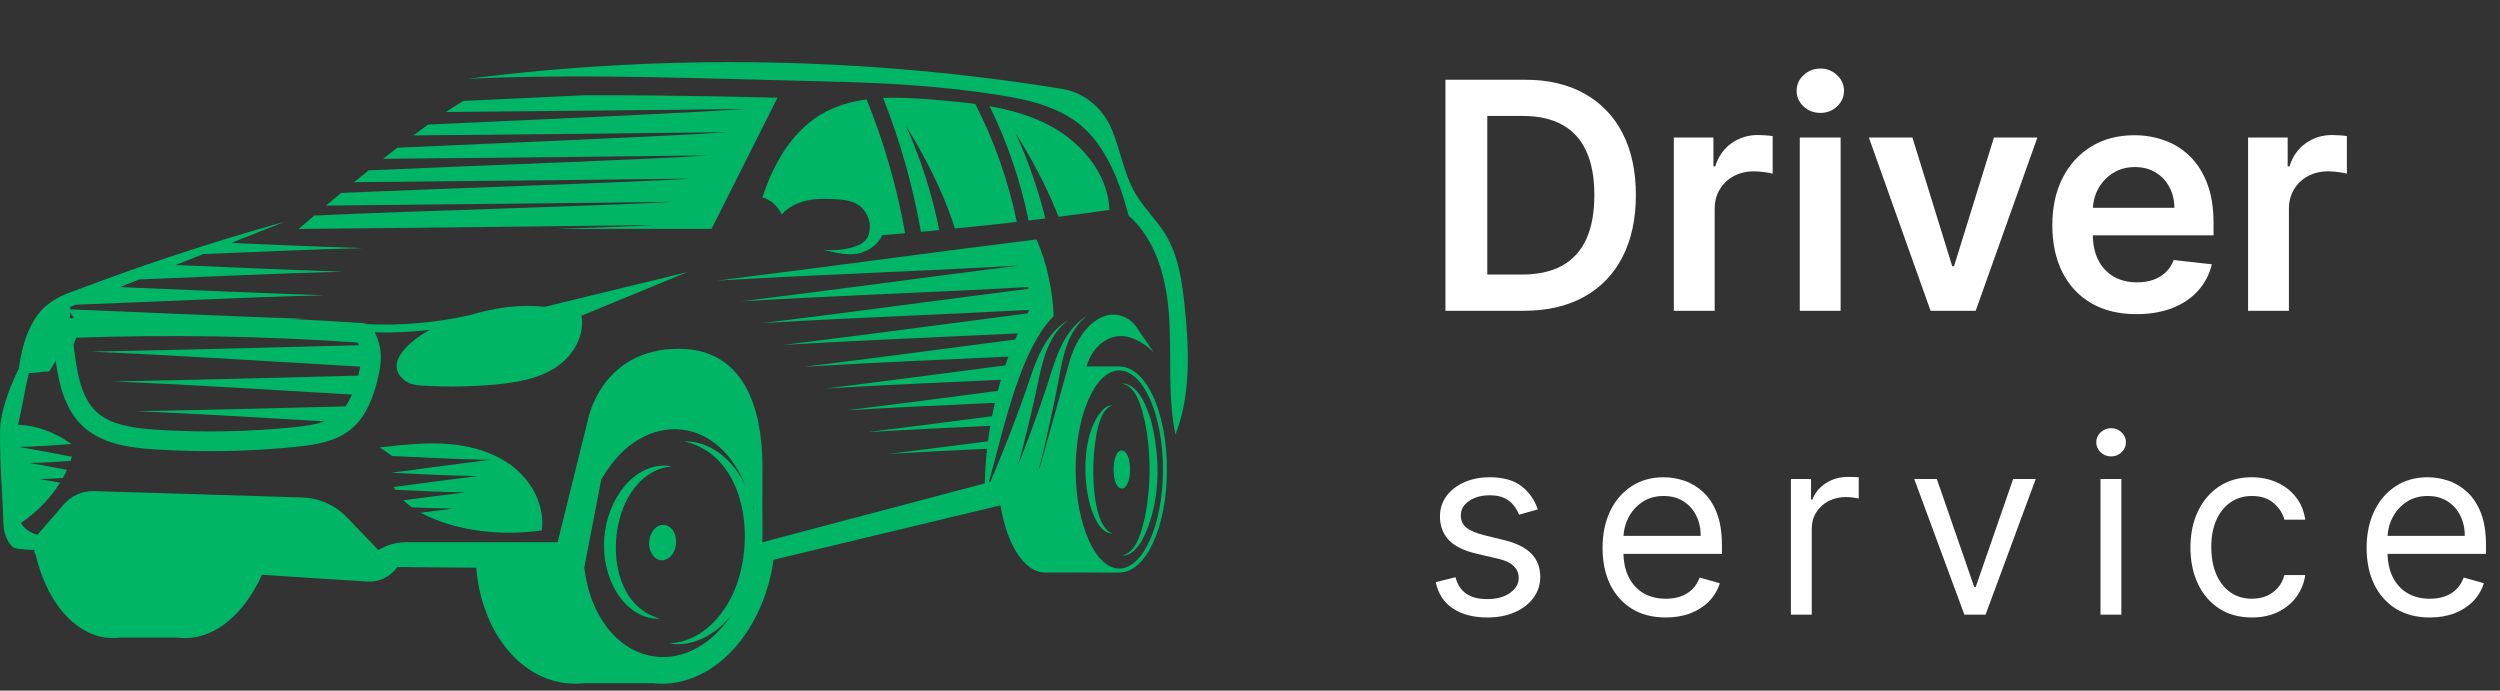<svg width="181" height="50" viewBox="0 0 181 50" fill="none" xmlns="http://www.w3.org/2000/svg">
<rect x="0" y="0" width="181" height="50" fill="#333333" stroke="none"/>
<path d="M80.322 15.192C80.222 12.478 78.155 10.145 75.714 8.944C74.434 8.314 73.06 7.939 71.652 7.69C72.933 10.312 73.887 13.108 74.471 15.964C74.876 15.916 75.279 15.866 75.681 15.816C75.159 13.703 74.441 11.634 73.534 9.659C73.534 9.659 75.356 12.399 76.636 15.695C77.879 15.535 79.111 15.369 80.322 15.192Z" fill="#01B567"/>
<path d="M67.782 7.233C66.518 7.125 65.213 7.034 63.937 7.093C65.178 10.222 66.097 13.469 66.675 16.784C67.118 16.743 67.559 16.697 68.001 16.655C67.487 14.064 66.676 11.521 65.587 9.115C65.587 9.115 67.92 12.667 69.135 16.544C70.636 16.395 72.133 16.238 73.617 16.065C73.006 13.107 71.988 10.218 70.613 7.528C69.672 7.4 68.723 7.313 67.782 7.233Z" fill="#01B567"/>
<path d="M59.426 8.294C57.85 9.239 56.703 10.779 55.926 12.442C55.645 13.043 55.409 13.662 55.201 14.292C55.807 14.464 56.333 14.934 56.596 15.53C57.056 14.994 57.727 14.67 58.418 14.519C59.109 14.369 59.824 14.38 60.53 14.424C61.127 14.461 61.757 14.534 62.233 14.896C62.616 15.188 62.849 15.637 62.959 16.109C62.995 16.547 62.973 16.994 62.712 17.336C62.488 17.629 62.129 17.784 61.776 17.889C61.063 18.103 60.305 18.164 59.567 18.069C60.455 18.284 61.387 18.555 62.27 18.32C62.955 18.138 63.595 17.658 63.875 17.027C64.427 16.981 64.978 16.936 65.531 16.887C64.945 13.57 64.01 10.324 62.745 7.2C61.572 7.357 60.446 7.683 59.426 8.294Z" fill="#01B567"/>
<path d="M85.776 22.233C85.59 20.402 85.327 18.515 84.365 16.945C83.73 15.909 82.82 15.062 82.205 14.015C81.37 12.594 81.133 10.908 80.501 9.386C79.869 7.865 78.536 6.703 76.907 6.438C62.698 4.128 48.154 3.881 33.874 5.707C42.301 5.307 51.434 5.706 60.043 5.903C64.136 5.997 68.233 6.234 72.277 6.87C74.538 7.226 76.906 7.77 78.561 9.348C80.23 10.939 81.132 13.376 81.709 15.606C83.741 17.387 84.463 20.236 84.644 22.929C84.825 25.622 84.537 28.828 85.103 31.466C86.229 28.561 86.092 25.333 85.776 22.233Z" fill="#01B567"/>
<path d="M31.483 37.599C33.854 38.547 36.696 38.768 39.224 38.4C39.45 36.714 38.599 34.997 37.289 33.91C35.979 32.822 34.27 32.303 32.572 32.154C30.874 32.006 29.167 32.201 27.474 32.397C27.74 32.517 28.084 32.845 28.35 32.965C28.344 32.981 28.342 32.998 28.336 33.015C30.734 33.114 33.136 33.261 35.529 33.29C33.143 33.572 30.735 33.909 28.334 34.229C30.431 34.325 32.53 34.442 34.622 34.467C32.593 34.707 30.549 34.986 28.507 35.261C28.54 35.331 28.58 35.396 28.618 35.463C30.318 35.544 32.019 35.625 33.714 35.645C32.218 35.821 30.712 36.021 29.205 36.224C29.395 36.411 29.603 36.579 29.822 36.733C30.817 36.774 31.813 36.81 32.807 36.822C32.022 36.915 31.233 37.015 30.444 37.118C30.779 37.3 31.13 37.458 31.483 37.599Z" fill="#01B567"/>
<path d="M47.362 16.294C46.361 16.367 43.592 16.464 40.196 16.572H51.514L56.289 7.075C56.289 7.075 49.124 6.873 42.312 6.896C39.475 7.03 36.475 7.169 33.539 7.306C33.151 7.538 32.729 7.809 32.284 8.11C40.851 8.031 50.078 7.943 53.922 7.887C49.914 8.178 39.891 8.608 30.99 9.019C30.641 9.271 30.285 9.534 29.925 9.805C38.692 9.722 48.785 9.624 52.61 9.568C48.682 9.854 37.732 10.287 28.763 10.693C28.42 10.959 28.076 11.228 27.736 11.498C36.495 11.415 47.595 11.303 51.298 11.25C47.568 11.521 35.438 11.947 26.691 12.334C26.331 12.625 25.979 12.911 25.639 13.191C34.032 13.111 46.517 12.982 49.986 12.931C46.484 13.186 32.841 13.608 24.694 13.97C24.304 14.295 23.938 14.602 23.604 14.883C31.077 14.812 45.459 14.659 48.674 14.613C45.408 14.85 29.57 15.276 22.75 15.606C22.051 16.201 21.626 16.572 21.626 16.572H21.995C27.539 16.52 44.444 16.337 47.362 16.294Z" fill="#01B567"/>
<path d="M48.073 38.003C47.801 37.981 47.544 38.103 47.341 38.341C47.148 38.566 47.028 38.874 47.002 39.208C46.977 39.541 47.049 39.863 47.205 40.115C47.37 40.381 47.609 40.539 47.877 40.56C47.897 40.561 47.917 40.562 47.936 40.562C48.183 40.562 48.421 40.443 48.61 40.222C48.802 39.997 48.923 39.689 48.948 39.355C48.973 39.022 48.901 38.7 48.745 38.448C48.581 38.181 48.342 38.023 48.073 38.003Z" fill="#01B567"/>
<path d="M47.785 44.791C44.101 43.781 43.884 38.363 45.696 35.66C46.341 34.682 47.339 33.867 48.628 33.771C47.323 33.479 45.96 34.248 45.158 35.263C43.494 37.353 43.259 40.476 44.583 42.79C45.222 43.915 46.451 44.88 47.785 44.791Z" fill="#01B567"/>
<path d="M81.038 26.534H78.659C78.836 25.93 79.154 25.368 79.625 24.949C80.389 24.269 81.686 23.802 83.51 25.48L82.273 23.672C81.743 22.896 80.741 22.568 79.869 22.92C78.046 23.657 77.417 26.23 77.417 26.23L75.25 33.954L75.217 33.962C75.777 31.759 76.269 29.521 76.683 27.298C76.972 25.699 77.32 23.953 78.674 22.897C76.687 24.09 76.27 26.709 75.535 28.726C74.971 30.387 74.363 32.031 73.716 33.655C74.25 31.686 74.731 29.694 75.15 27.712C75.489 26.045 75.913 24.23 77.364 23.17C75.25 24.364 74.755 27.093 73.95 29.189C73.255 31.116 72.501 33.017 71.698 34.893L71.593 34.921C72.867 30.188 73.942 25.28 76.286 22.877C76.198 20.987 75.807 19.066 75.042 17.335C67.353 18.282 59.591 19.371 51.902 20.318C59.16 19.872 66.535 19.66 73.795 19.218C67.098 20.069 60.362 20.993 53.679 21.816C60.558 21.394 67.542 21.179 74.434 20.782C74.444 20.823 74.455 20.865 74.465 20.907C68.048 21.727 61.6 22.607 55.2 23.395C61.608 23.001 68.105 22.786 74.536 22.437C74.489 22.522 74.441 22.605 74.396 22.691C68.504 23.451 62.593 24.25 56.721 24.974C62.344 24.628 68.036 24.418 73.692 24.137C73.626 24.285 73.56 24.433 73.497 24.582C68.408 25.247 63.31 25.927 58.242 26.552C63.136 26.251 68.082 26.051 73.011 25.82C72.935 26.029 72.861 26.24 72.79 26.452C68.442 27.023 64.091 27.597 59.762 28.131C63.972 27.872 68.219 27.689 72.462 27.496C72.384 27.763 72.31 28.031 72.24 28.301C68.582 28.781 64.924 29.261 61.283 29.71C64.846 29.491 68.437 29.328 72.028 29.166C71.955 29.487 71.887 29.81 71.824 30.134C68.813 30.528 65.803 30.919 62.804 31.288C65.755 31.107 68.725 30.965 71.698 30.829C71.635 31.202 71.581 31.575 71.533 31.949C69.127 32.262 66.722 32.571 64.325 32.867C66.695 32.721 69.079 32.603 71.466 32.491C71.374 33.33 71.318 34.169 71.299 34.999L55.2 39.257C55.2 39.257 55.2 36.271 55.2 33.748C55.2 31.225 54.715 25.252 49.143 25.252C43.57 25.252 42.59 30.298 42.59 30.298L40.372 39.257C40.372 39.257 31.446 39.257 29.485 39.257C28.499 39.257 27.826 39.544 27.401 39.829L25.12 37.458C24.268 36.571 23.102 36.054 21.871 36.016L6.818 35.557C5.973 35.531 5.162 35.887 4.61 36.526L2.722 38.711C2.228 38.613 1.756 38.29 1.516 37.861C2.637 37.102 3.633 36.101 4.35 34.947C3.854 34.855 3.357 34.764 2.865 34.681C3.426 34.671 3.987 34.644 4.547 34.612C4.656 34.417 4.757 34.219 4.85 34.017C3.934 33.843 3.019 33.672 2.112 33.519C3.113 33.501 4.111 33.437 5.109 33.367C5.144 33.268 5.177 33.168 5.208 33.067C3.921 32.819 2.634 32.571 1.359 32.357C2.635 32.334 3.906 32.238 5.177 32.149C4.051 31.346 2.679 30.782 1.303 30.76C1.608 29.527 1.784 28.247 2.088 27.014C2.57 27.015 3.082 26.886 3.564 26.887C3.729 26.643 3.886 26.388 4.031 26.126C4.28 27.903 4.726 29.688 6.021 30.88C7.417 32.166 9.452 32.429 11.348 32.546C14.698 32.752 18.067 32.692 21.407 32.352C22.796 32.211 24.257 31.99 25.351 31.123C26.456 30.247 27.005 28.849 27.338 27.48C27.516 26.749 27.647 25.989 27.523 25.247C27.461 24.873 27.333 24.42 27.124 24.056C27.362 24.062 27.599 24.073 27.836 24.073C28.937 24.073 30.035 24.006 31.127 23.88C30.272 24.326 28.978 25.272 28.747 26.229C28.634 26.698 28.777 27.169 29.353 27.584C29.724 27.852 30.205 27.897 30.661 27.924C32.394 28.027 34.135 27.999 35.864 27.839C37.364 27.7 38.904 27.445 40.177 26.64C41.449 25.834 42.332 24.38 42.108 22.893C42.093 22.887 42.076 22.882 42.06 22.875L49.764 19.7L39.46 22.212C38.56 22.113 37.643 22.128 36.744 22.235C35.81 22.346 34.892 22.554 33.99 22.822C31.544 23.367 29.05 23.584 26.548 23.471C26.459 23.43 26.366 23.403 26.264 23.396C24.595 23.278 22.924 23.183 21.253 23.107C21.52 23.1 21.788 23.089 22.055 23.082C16.42 22.888 10.743 22.629 5.083 22.397C5.083 22.336 5.084 22.276 5.082 22.216L5.474 22.06C11.461 21.843 17.485 21.532 23.448 21.377C18.546 21.208 13.614 20.991 8.689 20.785L10.084 20.231C15.008 20.031 19.945 19.799 24.84 19.672C20.811 19.532 16.761 19.36 12.711 19.188L14.714 18.393C18.562 18.23 22.41 18.066 26.233 17.966C23.076 17.857 19.905 17.726 16.732 17.592L20.626 16.047C15.262 17.545 9.97 19.295 4.772 21.291C3.847 21.646 3.036 22.269 2.512 23.108C1.846 24.177 1.529 25.429 1.37 26.678C1.37 26.678 0.067 29.153 0.008 31.082C-0.051 33.011 0.242 36.986 0.242 37.863C0.242 38.739 0.711 39.558 1.062 39.675C1.413 39.792 2.485 39.82 2.485 39.82C2.485 39.82 2.449 39.984 2.587 40.183C3.392 43.531 5.305 45.835 7.639 46.157C7.998 46.206 8.37 46.206 8.724 46.158L12.861 46.157C13.05 46.183 13.238 46.196 13.426 46.196C15.607 46.196 17.675 44.459 18.967 41.616C22.09 41.812 24.951 41.999 26.573 42.105C27.438 42.162 28.268 41.764 28.764 41.055L34.479 41.098L34.48 41.111C34.861 45.632 37.532 49.066 40.976 49.461C41.191 49.486 41.409 49.498 41.627 49.498C41.844 49.498 42.06 49.486 42.274 49.462H47.267C47.489 49.488 47.711 49.5 47.932 49.5C51.784 49.5 55.252 45.735 55.994 40.585L56.002 40.529L72.43 36.587C72.93 39.542 74.199 41.452 75.664 41.452H81.039C82.971 41.452 84.485 38.176 84.485 33.994C84.484 29.81 82.971 26.534 81.038 26.534ZM25.905 24.801C25.93 24.85 25.958 24.918 25.987 24.995C19.516 25.157 13.03 25.342 6.59 25.457C13.055 25.737 19.577 26.172 26.076 26.543C26.041 26.748 25.996 26.951 25.949 27.143C25.945 27.162 25.939 27.178 25.935 27.197C20.039 27.347 14.136 27.509 8.27 27.614C13.982 27.862 19.738 28.229 25.485 28.566C25.341 28.896 25.18 29.179 25.004 29.422C19.978 29.552 14.951 29.682 9.951 29.771C14.452 29.967 18.98 30.237 23.51 30.507C22.829 30.749 22.039 30.853 21.263 30.932C18.04 31.259 14.734 31.323 11.437 31.12C9.743 31.016 8.031 30.788 6.992 29.831C5.853 28.781 5.55 26.927 5.326 24.951C5.355 24.838 5.451 24.617 5.524 24.451C12.299 24.211 19.149 24.329 25.905 24.801ZM5.08 22.621C5.174 22.757 5.265 22.896 5.358 23.033C5.256 23.037 5.153 23.039 5.051 23.043C5.065 22.903 5.075 22.762 5.08 22.621ZM54.546 36.667V36.873C54.53 36.806 54.514 36.739 54.497 36.671L54.546 36.667ZM43.529 34.719L43.728 34.394C45.135 32.089 47.249 30.861 49.37 31.104C51.393 31.336 53.099 32.896 53.978 35.205C53.892 35.021 53.802 34.839 53.703 34.662C52.879 33.176 51.306 31.9 49.55 31.957C54.515 33.093 54.936 40.588 52.411 44.137C51.509 45.474 50.112 46.519 48.432 46.579C50.149 46.901 51.888 45.89 52.931 44.558C51.576 46.597 49.562 47.779 47.476 47.54C44.799 47.233 42.722 44.659 42.308 41.136L42.302 41.088L43.529 34.719ZM81.038 41.165C79.296 41.165 77.878 37.947 77.878 33.992C77.878 30.037 79.295 26.819 81.038 26.819C82.78 26.819 84.198 30.037 84.198 33.992C84.198 37.947 82.78 41.165 81.038 41.165Z" fill="#01B567"/>
<path d="M81.218 27.762C82.334 27.989 82.657 29.601 82.9 30.549C83.341 32.807 83.341 35.177 82.899 37.434C82.659 38.377 82.331 39.999 81.218 40.222C81.851 40.269 82.326 39.692 82.633 39.206C84.038 36.645 84.057 33.217 83.331 30.442C83.025 29.475 82.439 27.765 81.218 27.762Z" fill="#01B567"/>
<path d="M81.816 33.992C81.816 33.307 81.611 32.614 81.219 32.614C80.826 32.614 80.621 33.307 80.621 33.992C80.621 34.677 80.826 35.371 81.219 35.371C81.611 35.371 81.816 34.677 81.816 33.992Z" fill="#01B567"/>
<path d="M80.573 29.353C80.348 29.322 80.117 29.429 79.94 29.574C78.344 31.131 78.362 34.629 78.944 36.648C79.192 37.386 79.636 38.636 80.572 38.631C78.668 38.129 78.875 30.918 80.05 29.688C80.181 29.53 80.349 29.385 80.573 29.353Z" fill="#01B567"/>
<path d="M110.318 22.5H104.65V5.773H110.433C112.093 5.773 113.52 6.108 114.712 6.777C115.91 7.442 116.83 8.397 117.473 9.644C118.116 10.891 118.437 12.383 118.437 14.12C118.437 15.863 118.113 17.36 117.465 18.612C116.822 19.865 115.894 20.826 114.68 21.495C113.471 22.165 112.017 22.5 110.318 22.5ZM107.68 19.878H110.171C111.336 19.878 112.308 19.666 113.087 19.241C113.866 18.811 114.451 18.171 114.843 17.322C115.235 16.467 115.431 15.4 115.431 14.12C115.431 12.84 115.235 11.779 114.843 10.935C114.451 10.085 113.871 9.451 113.103 9.032C112.341 8.607 111.394 8.395 110.261 8.395H107.68V19.878ZM121.185 22.5V9.955H124.052V12.046H124.183C124.411 11.321 124.803 10.763 125.359 10.371C125.92 9.974 126.559 9.775 127.278 9.775C127.442 9.775 127.624 9.783 127.825 9.799C128.032 9.81 128.204 9.829 128.34 9.857V12.576C128.215 12.533 128.016 12.495 127.744 12.462C127.477 12.424 127.218 12.405 126.968 12.405C126.429 12.405 125.944 12.522 125.514 12.756C125.089 12.985 124.754 13.303 124.509 13.712C124.264 14.12 124.142 14.591 124.142 15.125V22.5H121.185ZM130.304 22.5V9.955H133.261V22.5H130.304ZM131.791 8.174C131.323 8.174 130.92 8.019 130.582 7.708C130.244 7.393 130.076 7.014 130.076 6.573C130.076 6.127 130.244 5.748 130.582 5.438C130.92 5.122 131.323 4.964 131.791 4.964C132.265 4.964 132.667 5.122 133 5.438C133.337 5.748 133.506 6.127 133.506 6.573C133.506 7.014 133.337 7.393 133 7.708C132.667 8.019 132.265 8.174 131.791 8.174ZM147.507 9.955L143.04 22.5H139.773L135.305 9.955H138.458L141.341 19.274H141.472L144.363 9.955H147.507ZM154.681 22.745C153.423 22.745 152.336 22.484 151.422 21.961C150.512 21.433 149.813 20.687 149.323 19.723C148.833 18.754 148.588 17.613 148.588 16.301C148.588 15.01 148.833 13.878 149.323 12.903C149.818 11.923 150.51 11.161 151.397 10.616C152.285 10.066 153.327 9.791 154.525 9.791C155.299 9.791 156.028 9.916 156.714 10.167C157.406 10.412 158.016 10.793 158.544 11.31C159.077 11.828 159.497 12.486 159.802 13.287C160.107 14.082 160.259 15.029 160.259 16.129V17.036H149.976V15.043H157.425C157.419 14.477 157.297 13.973 157.057 13.532C156.818 13.085 156.483 12.734 156.053 12.478C155.628 12.222 155.133 12.095 154.566 12.095C153.962 12.095 153.431 12.242 152.974 12.536C152.516 12.824 152.16 13.205 151.904 13.679C151.653 14.147 151.525 14.662 151.52 15.223V16.962C151.52 17.692 151.653 18.318 151.92 18.841C152.187 19.358 152.56 19.756 153.039 20.033C153.518 20.306 154.079 20.442 154.721 20.442C155.152 20.442 155.541 20.382 155.889 20.262C156.238 20.137 156.54 19.954 156.796 19.715C157.052 19.475 157.245 19.178 157.376 18.825L160.137 19.135C159.962 19.865 159.63 20.502 159.14 21.046C158.655 21.585 158.035 22.005 157.278 22.304C156.521 22.598 155.655 22.745 154.681 22.745ZM162.76 22.5V9.955H165.627V12.046H165.758C165.987 11.321 166.379 10.763 166.934 10.371C167.495 9.974 168.135 9.775 168.853 9.775C169.017 9.775 169.199 9.783 169.401 9.799C169.608 9.81 169.779 9.829 169.915 9.857V12.576C169.79 12.533 169.591 12.495 169.319 12.462C169.052 12.424 168.794 12.405 168.543 12.405C168.004 12.405 167.519 12.522 167.089 12.756C166.665 12.985 166.33 13.303 166.085 13.712C165.84 14.12 165.717 14.591 165.717 15.125V22.5H162.76ZM111.335 36.881L109.98 37.264C109.895 37.038 109.769 36.819 109.603 36.606C109.441 36.389 109.219 36.209 108.938 36.069C108.657 35.928 108.297 35.858 107.858 35.858C107.257 35.858 106.756 35.996 106.356 36.273C105.96 36.546 105.761 36.894 105.761 37.315C105.761 37.69 105.898 37.986 106.17 38.204C106.443 38.421 106.869 38.602 107.449 38.747L108.906 39.105C109.784 39.318 110.438 39.644 110.869 40.083C111.299 40.518 111.514 41.078 111.514 41.764C111.514 42.327 111.352 42.83 111.028 43.273C110.709 43.716 110.261 44.065 109.686 44.321C109.111 44.577 108.442 44.705 107.679 44.705C106.678 44.705 105.849 44.487 105.192 44.053C104.536 43.618 104.121 42.983 103.946 42.148L105.378 41.79C105.514 42.318 105.772 42.715 106.151 42.979C106.535 43.243 107.036 43.375 107.653 43.375C108.357 43.375 108.915 43.226 109.328 42.928C109.746 42.625 109.955 42.263 109.955 41.841C109.955 41.5 109.835 41.215 109.597 40.984C109.358 40.75 108.991 40.575 108.497 40.46L106.861 40.077C105.962 39.864 105.301 39.533 104.879 39.086C104.462 38.634 104.253 38.07 104.253 37.392C104.253 36.838 104.408 36.348 104.719 35.922C105.035 35.496 105.463 35.161 106.004 34.918C106.55 34.675 107.168 34.554 107.858 34.554C108.83 34.554 109.592 34.767 110.146 35.193C110.705 35.619 111.101 36.182 111.335 36.881ZM120.601 44.705C119.655 44.705 118.839 44.496 118.153 44.078C117.471 43.656 116.945 43.068 116.574 42.314C116.208 41.555 116.025 40.673 116.025 39.668C116.025 38.662 116.208 37.776 116.574 37.008C116.945 36.237 117.461 35.636 118.121 35.206C118.786 34.771 119.562 34.554 120.448 34.554C120.959 34.554 121.464 34.639 121.963 34.81C122.462 34.98 122.915 35.257 123.324 35.641C123.734 36.02 124.06 36.523 124.302 37.149C124.545 37.776 124.667 38.547 124.667 39.463V40.102H117.099V38.798H123.133C123.133 38.244 123.022 37.75 122.8 37.315C122.583 36.881 122.272 36.538 121.867 36.286C121.467 36.035 120.994 35.909 120.448 35.909C119.847 35.909 119.327 36.058 118.888 36.356C118.454 36.651 118.119 37.034 117.885 37.507C117.65 37.98 117.533 38.487 117.533 39.028V39.898C117.533 40.639 117.661 41.268 117.917 41.783C118.177 42.295 118.537 42.685 118.997 42.953C119.457 43.217 119.992 43.349 120.601 43.349C120.998 43.349 121.356 43.294 121.675 43.183C121.999 43.068 122.278 42.898 122.513 42.672C122.747 42.442 122.928 42.156 123.056 41.815L124.513 42.224C124.36 42.719 124.102 43.153 123.74 43.528C123.378 43.899 122.93 44.189 122.398 44.398C121.865 44.602 121.266 44.705 120.601 44.705ZM129.662 44.5V34.682H131.119V36.165H131.221C131.4 35.679 131.724 35.285 132.193 34.982C132.662 34.68 133.19 34.528 133.778 34.528C133.889 34.528 134.027 34.531 134.194 34.535C134.36 34.539 134.485 34.545 134.571 34.554V36.088C134.519 36.075 134.402 36.056 134.219 36.031C134.04 36.001 133.85 35.986 133.65 35.986C133.173 35.986 132.747 36.086 132.372 36.286C132.001 36.482 131.707 36.755 131.49 37.104C131.277 37.45 131.17 37.844 131.17 38.287V44.5H129.662ZM147.386 34.682L143.755 44.5H142.221L138.591 34.682H140.227L142.937 42.506H143.039L145.75 34.682H147.386ZM152.077 44.5V34.682H153.586V44.5H152.077ZM152.844 33.045C152.55 33.045 152.297 32.945 152.084 32.745C151.875 32.545 151.77 32.304 151.77 32.023C151.77 31.741 151.875 31.501 152.084 31.3C152.297 31.1 152.55 31 152.844 31C153.138 31 153.39 31.1 153.598 31.3C153.812 31.501 153.918 31.741 153.918 32.023C153.918 32.304 153.812 32.545 153.598 32.745C153.39 32.945 153.138 33.045 152.844 33.045ZM163.037 44.705C162.117 44.705 161.324 44.487 160.659 44.053C159.995 43.618 159.483 43.019 159.125 42.256C158.767 41.494 158.588 40.622 158.588 39.642C158.588 38.645 158.772 37.765 159.138 37.002C159.509 36.235 160.025 35.636 160.685 35.206C161.35 34.771 162.125 34.554 163.012 34.554C163.702 34.554 164.324 34.682 164.878 34.938C165.432 35.193 165.886 35.551 166.24 36.011C166.593 36.472 166.813 37.008 166.898 37.622H165.39C165.275 37.175 165.019 36.778 164.623 36.433C164.23 36.084 163.702 35.909 163.037 35.909C162.449 35.909 161.934 36.062 161.49 36.369C161.051 36.672 160.708 37.1 160.461 37.654C160.218 38.204 160.097 38.849 160.097 39.591C160.097 40.349 160.216 41.01 160.455 41.572C160.698 42.135 161.039 42.572 161.478 42.883C161.921 43.194 162.441 43.349 163.037 43.349C163.429 43.349 163.785 43.281 164.105 43.145C164.424 43.008 164.695 42.812 164.917 42.557C165.138 42.301 165.296 41.994 165.39 41.636H166.898C166.813 42.216 166.602 42.738 166.265 43.202C165.933 43.663 165.492 44.029 164.942 44.302C164.397 44.57 163.762 44.705 163.037 44.705ZM175.92 44.705C174.974 44.705 174.158 44.496 173.472 44.078C172.79 43.656 172.264 43.068 171.893 42.314C171.526 41.555 171.343 40.673 171.343 39.668C171.343 38.662 171.526 37.776 171.893 37.008C172.264 36.237 172.779 35.636 173.44 35.206C174.104 34.771 174.88 34.554 175.766 34.554C176.278 34.554 176.783 34.639 177.281 34.81C177.78 34.98 178.234 35.257 178.643 35.641C179.052 36.02 179.378 36.523 179.621 37.149C179.864 37.776 179.985 38.547 179.985 39.463V40.102H172.417V38.798H178.451C178.451 38.244 178.34 37.75 178.119 37.315C177.901 36.881 177.59 36.538 177.185 36.286C176.785 36.035 176.312 35.909 175.766 35.909C175.166 35.909 174.646 36.058 174.207 36.356C173.772 36.651 173.438 37.034 173.203 37.507C172.969 37.98 172.852 38.487 172.852 39.028V39.898C172.852 40.639 172.979 41.268 173.235 41.783C173.495 42.295 173.855 42.685 174.315 42.953C174.776 43.217 175.31 43.349 175.92 43.349C176.316 43.349 176.674 43.294 176.994 43.183C177.318 43.068 177.597 42.898 177.831 42.672C178.065 42.442 178.247 42.156 178.374 41.815L179.832 42.224C179.678 42.719 179.421 43.153 179.058 43.528C178.696 43.899 178.249 44.189 177.716 44.398C177.183 44.602 176.585 44.705 175.92 44.705Z" fill="white"/>
</svg>
